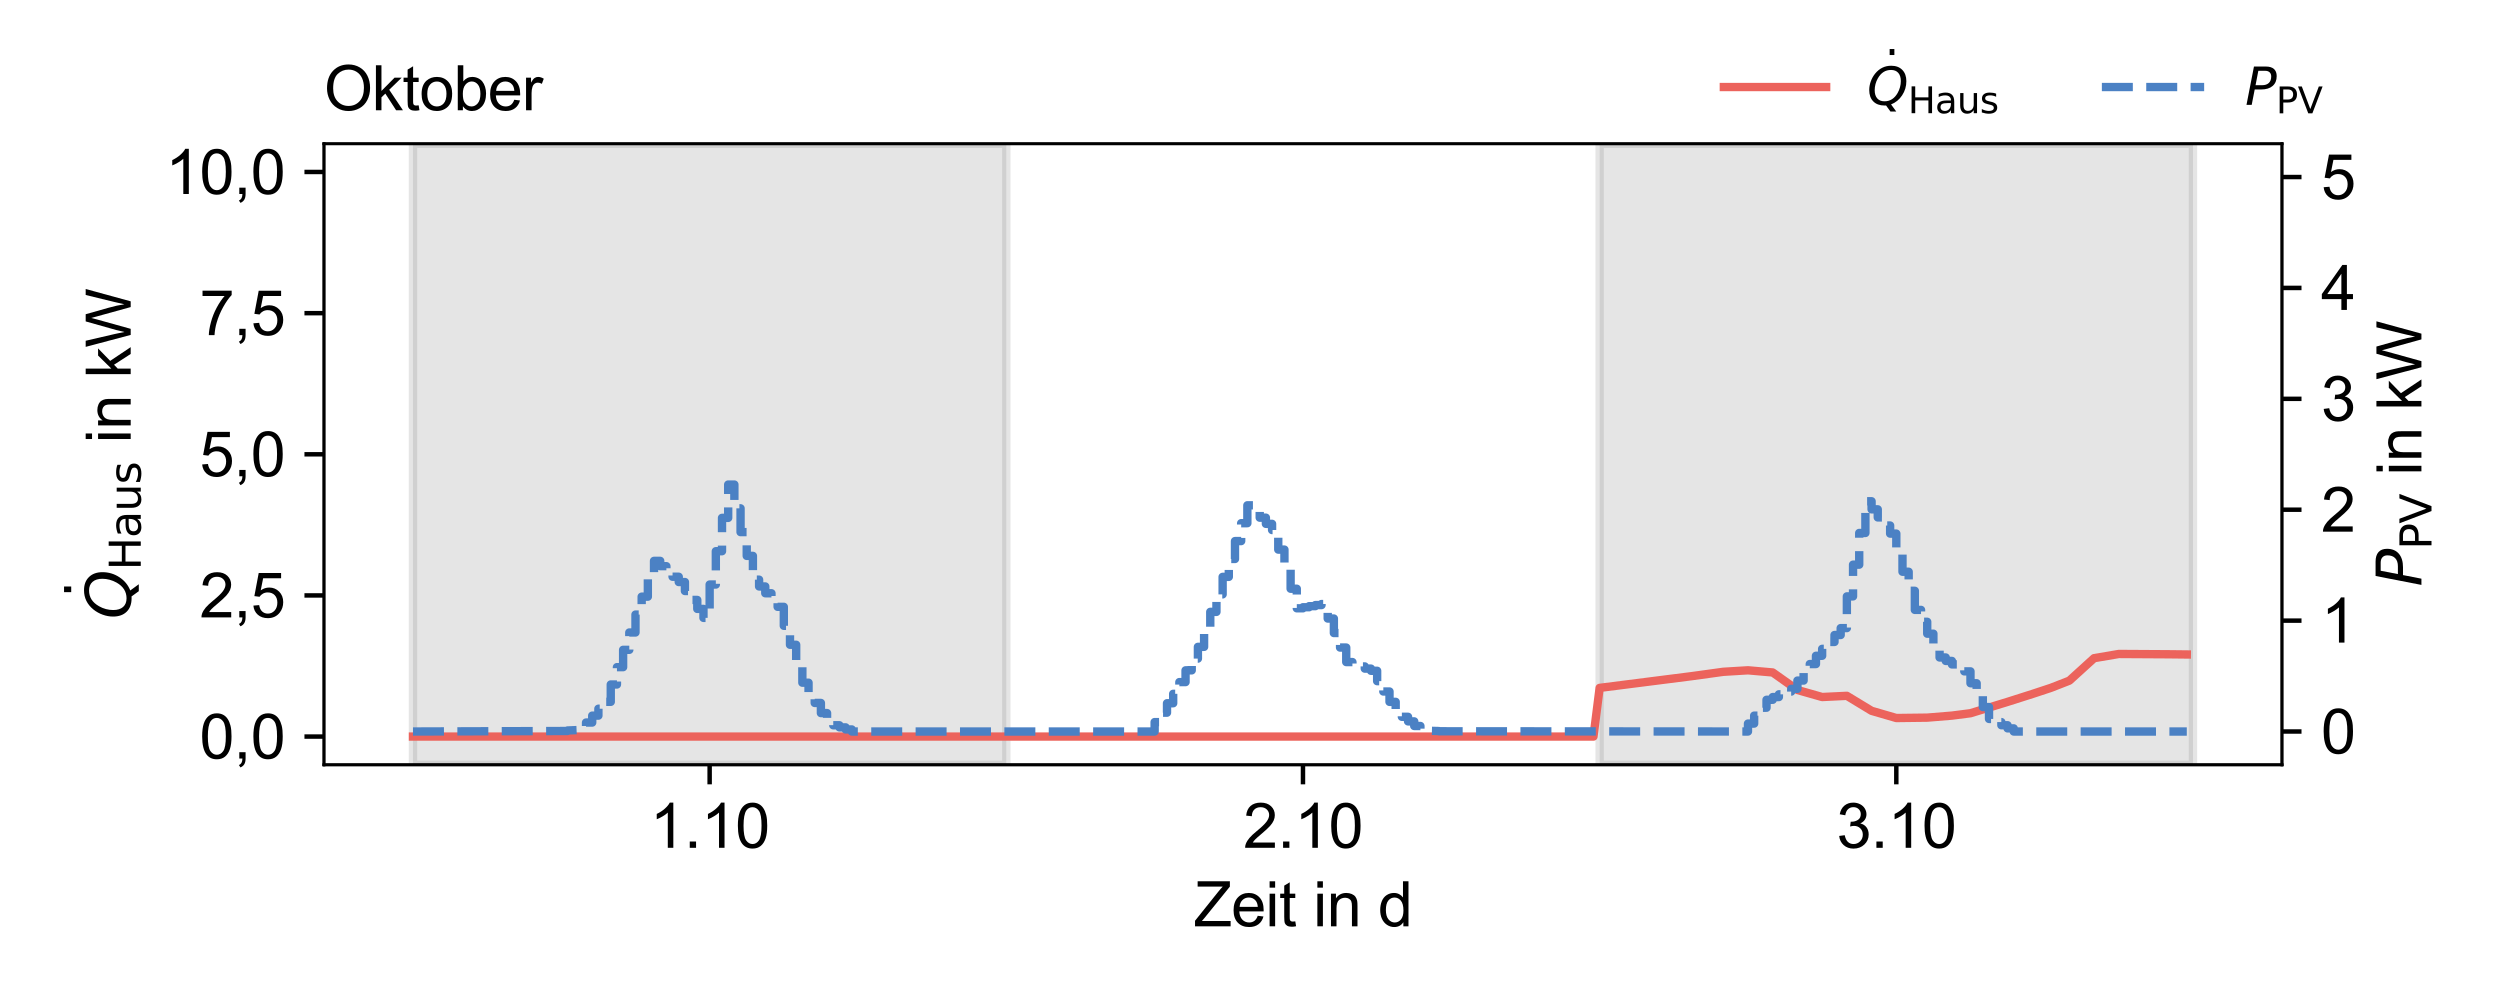 <?xml version="1.0" encoding="utf-8" standalone="no"?>
<!DOCTYPE svg PUBLIC "-//W3C//DTD SVG 1.1//EN"
  "http://www.w3.org/Graphics/SVG/1.1/DTD/svg11.dtd">
<svg xmlns:xlink="http://www.w3.org/1999/xlink" width="447.84pt" height="180pt" viewBox="0 0 447.84 180" xmlns="http://www.w3.org/2000/svg" version="1.1">
 <defs>
  <style type="text/css">*{stroke-linejoin: round; stroke-linecap: butt}</style>
 </defs>
 <g id="figure_1">
  <g id="patch_1">
   <path d="M 0 180 
L 447.84 180 
L 447.84 0 
L 0 0 
z
" style="fill: #ffffff"/>
  </g>
  <g id="axes_1">
   <g id="patch_2">
    <path d="M 58.037 137 
L 408.783 137 
L 408.783 25.754 
L 58.037 25.754 
z
" style="fill: #ffffff"/>
   </g>
   <g id="patch_3">
    <path d="M 73.98 137 
L 73.98 25.754 
L 180.267 25.754 
L 180.267 137 
z
" clip-path="url(#pe002ac5360)" style="fill: #808080; opacity: 0.2; stroke: #808080; stroke-width: 1.5; stroke-linejoin: miter"/>
   </g>
   <g id="patch_4">
    <path d="M 286.553 137 
L 286.553 25.754 
L 392.84 25.754 
L 392.84 137 
z
" clip-path="url(#pe002ac5360)" style="fill: #808080; opacity: 0.2; stroke: #808080; stroke-width: 1.5; stroke-linejoin: miter"/>
   </g>
   <g id="matplotlib.axis_1">
    <g id="xtick_1">
     <g id="line2d_1">
      <defs>
       <path id="m67e273449d" d="M 0 0 
L 0 3.5 
" style="stroke: #000000; stroke-width: 0.8"/>
      </defs>
      <g>
       <use xlink:href="#m67e273449d" x="127.123" y="137" style="stroke: #000000; stroke-width: 0.8"/>
      </g>
     </g>
     <g id="text_1">
      <!-- 1.10 -->
      <g transform="translate(116.42 151.874)scale(0.11 -0.11)">
       <defs>
        <path id="ArialMT-31" d="M 2384 0 
L 1822 0 
L 1822 3584 
Q 1619 3391 1289 3197 
Q 959 3003 697 2906 
L 697 3450 
Q 1169 3672 1522 3987 
Q 1875 4303 2022 4600 
L 2384 4600 
L 2384 0 
z
" transform="scale(0.016)"/>
        <path id="ArialMT-2e" d="M 581 0 
L 581 641 
L 1222 641 
L 1222 0 
L 581 0 
z
" transform="scale(0.016)"/>
        <path id="ArialMT-30" d="M 266 2259 
Q 266 3072 433 3567 
Q 600 4063 929 4331 
Q 1259 4600 1759 4600 
Q 2128 4600 2406 4451 
Q 2684 4303 2865 4023 
Q 3047 3744 3150 3342 
Q 3253 2941 3253 2259 
Q 3253 1453 3087 958 
Q 2922 463 2592 192 
Q 2263 -78 1759 -78 
Q 1097 -78 719 397 
Q 266 969 266 2259 
z
M 844 2259 
Q 844 1131 1108 757 
Q 1372 384 1759 384 
Q 2147 384 2411 759 
Q 2675 1134 2675 2259 
Q 2675 3391 2411 3762 
Q 2147 4134 1753 4134 
Q 1366 4134 1134 3806 
Q 844 3388 844 2259 
z
" transform="scale(0.016)"/>
       </defs>
       <use xlink:href="#ArialMT-31"/>
       <use xlink:href="#ArialMT-2e" x="55.615"/>
       <use xlink:href="#ArialMT-31" x="83.398"/>
       <use xlink:href="#ArialMT-30" x="139.014"/>
      </g>
     </g>
    </g>
    <g id="xtick_2">
     <g id="line2d_2">
      <g>
       <use xlink:href="#m67e273449d" x="233.41" y="137" style="stroke: #000000; stroke-width: 0.8"/>
      </g>
     </g>
     <g id="text_2">
      <!-- 2.10 -->
      <g transform="translate(222.707 151.874)scale(0.11 -0.11)">
       <defs>
        <path id="ArialMT-32" d="M 3222 541 
L 3222 0 
L 194 0 
Q 188 203 259 391 
Q 375 700 629 1000 
Q 884 1300 1366 1694 
Q 2113 2306 2375 2664 
Q 2638 3022 2638 3341 
Q 2638 3675 2398 3904 
Q 2159 4134 1775 4134 
Q 1369 4134 1125 3890 
Q 881 3647 878 3216 
L 300 3275 
Q 359 3922 746 4261 
Q 1134 4600 1788 4600 
Q 2447 4600 2831 4234 
Q 3216 3869 3216 3328 
Q 3216 3053 3103 2787 
Q 2991 2522 2730 2228 
Q 2469 1934 1863 1422 
Q 1356 997 1212 845 
Q 1069 694 975 541 
L 3222 541 
z
" transform="scale(0.016)"/>
       </defs>
       <use xlink:href="#ArialMT-32"/>
       <use xlink:href="#ArialMT-2e" x="55.615"/>
       <use xlink:href="#ArialMT-31" x="83.398"/>
       <use xlink:href="#ArialMT-30" x="139.014"/>
      </g>
     </g>
    </g>
    <g id="xtick_3">
     <g id="line2d_3">
      <g>
       <use xlink:href="#m67e273449d" x="339.697" y="137" style="stroke: #000000; stroke-width: 0.8"/>
      </g>
     </g>
     <g id="text_3">
      <!-- 3.10 -->
      <g transform="translate(328.993 151.874)scale(0.11 -0.11)">
       <defs>
        <path id="ArialMT-33" d="M 269 1209 
L 831 1284 
Q 928 806 1161 595 
Q 1394 384 1728 384 
Q 2125 384 2398 659 
Q 2672 934 2672 1341 
Q 2672 1728 2419 1979 
Q 2166 2231 1775 2231 
Q 1616 2231 1378 2169 
L 1441 2663 
Q 1497 2656 1531 2656 
Q 1891 2656 2178 2843 
Q 2466 3031 2466 3422 
Q 2466 3731 2256 3934 
Q 2047 4138 1716 4138 
Q 1388 4138 1169 3931 
Q 950 3725 888 3313 
L 325 3413 
Q 428 3978 793 4289 
Q 1159 4600 1703 4600 
Q 2078 4600 2393 4439 
Q 2709 4278 2876 4000 
Q 3044 3722 3044 3409 
Q 3044 3113 2884 2869 
Q 2725 2625 2413 2481 
Q 2819 2388 3044 2092 
Q 3269 1797 3269 1353 
Q 3269 753 2831 336 
Q 2394 -81 1725 -81 
Q 1122 -81 723 278 
Q 325 638 269 1209 
z
" transform="scale(0.016)"/>
       </defs>
       <use xlink:href="#ArialMT-33"/>
       <use xlink:href="#ArialMT-2e" x="55.615"/>
       <use xlink:href="#ArialMT-31" x="83.398"/>
       <use xlink:href="#ArialMT-30" x="139.014"/>
      </g>
     </g>
    </g>
    <g id="text_4">
     <!-- Zeit in d -->
     <g transform="translate(213.847 165.934)scale(0.11 -0.11)">
      <defs>
       <path id="ArialMT-5a" d="M 128 0 
L 128 563 
L 2475 3497 
Q 2725 3809 2950 4041 
L 394 4041 
L 394 4581 
L 3675 4581 
L 3675 4041 
L 1103 863 
L 825 541 
L 3750 541 
L 3750 0 
L 128 0 
z
" transform="scale(0.016)"/>
       <path id="ArialMT-65" d="M 2694 1069 
L 3275 997 
Q 3138 488 2766 206 
Q 2394 -75 1816 -75 
Q 1088 -75 661 373 
Q 234 822 234 1631 
Q 234 2469 665 2931 
Q 1097 3394 1784 3394 
Q 2450 3394 2872 2941 
Q 3294 2488 3294 1666 
Q 3294 1616 3291 1516 
L 816 1516 
Q 847 969 1125 678 
Q 1403 388 1819 388 
Q 2128 388 2347 550 
Q 2566 713 2694 1069 
z
M 847 1978 
L 2700 1978 
Q 2663 2397 2488 2606 
Q 2219 2931 1791 2931 
Q 1403 2931 1139 2672 
Q 875 2413 847 1978 
z
" transform="scale(0.016)"/>
       <path id="ArialMT-69" d="M 425 3934 
L 425 4581 
L 988 4581 
L 988 3934 
L 425 3934 
z
M 425 0 
L 425 3319 
L 988 3319 
L 988 0 
L 425 0 
z
" transform="scale(0.016)"/>
       <path id="ArialMT-74" d="M 1650 503 
L 1731 6 
Q 1494 -44 1306 -44 
Q 1000 -44 831 53 
Q 663 150 594 308 
Q 525 466 525 972 
L 525 2881 
L 113 2881 
L 113 3319 
L 525 3319 
L 525 4141 
L 1084 4478 
L 1084 3319 
L 1650 3319 
L 1650 2881 
L 1084 2881 
L 1084 941 
Q 1084 700 1114 631 
Q 1144 563 1211 522 
Q 1278 481 1403 481 
Q 1497 481 1650 503 
z
" transform="scale(0.016)"/>
       <path id="ArialMT-20" transform="scale(0.016)"/>
       <path id="ArialMT-6e" d="M 422 0 
L 422 3319 
L 928 3319 
L 928 2847 
Q 1294 3394 1984 3394 
Q 2284 3394 2536 3286 
Q 2788 3178 2913 3003 
Q 3038 2828 3088 2588 
Q 3119 2431 3119 2041 
L 3119 0 
L 2556 0 
L 2556 2019 
Q 2556 2363 2490 2533 
Q 2425 2703 2258 2804 
Q 2091 2906 1866 2906 
Q 1506 2906 1245 2678 
Q 984 2450 984 1813 
L 984 0 
L 422 0 
z
" transform="scale(0.016)"/>
       <path id="ArialMT-64" d="M 2575 0 
L 2575 419 
Q 2259 -75 1647 -75 
Q 1250 -75 917 144 
Q 584 363 401 755 
Q 219 1147 219 1656 
Q 219 2153 384 2558 
Q 550 2963 881 3178 
Q 1213 3394 1622 3394 
Q 1922 3394 2156 3267 
Q 2391 3141 2538 2938 
L 2538 4581 
L 3097 4581 
L 3097 0 
L 2575 0 
z
M 797 1656 
Q 797 1019 1065 703 
Q 1334 388 1700 388 
Q 2069 388 2326 689 
Q 2584 991 2584 1609 
Q 2584 2291 2321 2609 
Q 2059 2928 1675 2928 
Q 1300 2928 1048 2622 
Q 797 2316 797 1656 
z
" transform="scale(0.016)"/>
      </defs>
      <use xlink:href="#ArialMT-5a"/>
      <use xlink:href="#ArialMT-65" x="61.084"/>
      <use xlink:href="#ArialMT-69" x="116.699"/>
      <use xlink:href="#ArialMT-74" x="138.916"/>
      <use xlink:href="#ArialMT-20" x="166.699"/>
      <use xlink:href="#ArialMT-69" x="194.482"/>
      <use xlink:href="#ArialMT-6e" x="216.699"/>
      <use xlink:href="#ArialMT-20" x="272.314"/>
      <use xlink:href="#ArialMT-64" x="300.098"/>
     </g>
    </g>
   </g>
   <g id="matplotlib.axis_2">
    <g id="ytick_1">
     <g id="line2d_4">
      <defs>
       <path id="mb6e35b96f2" d="M 0 0 
L -3.5 0 
" style="stroke: #000000; stroke-width: 0.8"/>
      </defs>
      <g>
       <use xlink:href="#mb6e35b96f2" x="58.037" y="131.944" style="stroke: #000000; stroke-width: 0.8"/>
      </g>
     </g>
     <g id="text_5">
      <!-- 0,0 -->
      <g transform="translate(35.747 135.88)scale(0.11 -0.11)">
       <defs>
        <path id="ArialMT-2c" d="M 569 0 
L 569 641 
L 1209 641 
L 1209 0 
Q 1209 -353 1084 -570 
Q 959 -788 688 -906 
L 531 -666 
Q 709 -588 793 -436 
Q 878 -284 888 0 
L 569 0 
z
" transform="scale(0.016)"/>
       </defs>
       <use xlink:href="#ArialMT-30"/>
       <use xlink:href="#ArialMT-2c" x="55.615"/>
       <use xlink:href="#ArialMT-30" x="83.398"/>
      </g>
     </g>
    </g>
    <g id="ytick_2">
     <g id="line2d_5">
      <g>
       <use xlink:href="#mb6e35b96f2" x="58.037" y="106.66" style="stroke: #000000; stroke-width: 0.8"/>
      </g>
     </g>
     <g id="text_6">
      <!-- 2,5 -->
      <g transform="translate(35.747 110.597)scale(0.11 -0.11)">
       <defs>
        <path id="ArialMT-35" d="M 266 1200 
L 856 1250 
Q 922 819 1161 601 
Q 1400 384 1738 384 
Q 2144 384 2425 690 
Q 2706 997 2706 1503 
Q 2706 1984 2436 2262 
Q 2166 2541 1728 2541 
Q 1456 2541 1237 2417 
Q 1019 2294 894 2097 
L 366 2166 
L 809 4519 
L 3088 4519 
L 3088 3981 
L 1259 3981 
L 1013 2750 
Q 1425 3038 1878 3038 
Q 2478 3038 2890 2622 
Q 3303 2206 3303 1553 
Q 3303 931 2941 478 
Q 2500 -78 1738 -78 
Q 1113 -78 717 272 
Q 322 622 266 1200 
z
" transform="scale(0.016)"/>
       </defs>
       <use xlink:href="#ArialMT-32"/>
       <use xlink:href="#ArialMT-2c" x="55.615"/>
       <use xlink:href="#ArialMT-35" x="83.398"/>
      </g>
     </g>
    </g>
    <g id="ytick_3">
     <g id="line2d_6">
      <g>
       <use xlink:href="#mb6e35b96f2" x="58.037" y="81.377" style="stroke: #000000; stroke-width: 0.8"/>
      </g>
     </g>
     <g id="text_7">
      <!-- 5,0 -->
      <g transform="translate(35.747 85.314)scale(0.11 -0.11)">
       <use xlink:href="#ArialMT-35"/>
       <use xlink:href="#ArialMT-2c" x="55.615"/>
       <use xlink:href="#ArialMT-30" x="83.398"/>
      </g>
     </g>
    </g>
    <g id="ytick_4">
     <g id="line2d_7">
      <g>
       <use xlink:href="#mb6e35b96f2" x="58.037" y="56.094" style="stroke: #000000; stroke-width: 0.8"/>
      </g>
     </g>
     <g id="text_8">
      <!-- 7,5 -->
      <g transform="translate(35.747 60.03)scale(0.11 -0.11)">
       <defs>
        <path id="ArialMT-37" d="M 303 3981 
L 303 4522 
L 3269 4522 
L 3269 4084 
Q 2831 3619 2401 2847 
Q 1972 2075 1738 1259 
Q 1569 684 1522 0 
L 944 0 
Q 953 541 1156 1306 
Q 1359 2072 1739 2783 
Q 2119 3494 2547 3981 
L 303 3981 
z
" transform="scale(0.016)"/>
       </defs>
       <use xlink:href="#ArialMT-37"/>
       <use xlink:href="#ArialMT-2c" x="55.615"/>
       <use xlink:href="#ArialMT-35" x="83.398"/>
      </g>
     </g>
    </g>
    <g id="ytick_5">
     <g id="line2d_8">
      <g>
       <use xlink:href="#mb6e35b96f2" x="58.037" y="30.81" style="stroke: #000000; stroke-width: 0.8"/>
      </g>
     </g>
     <g id="text_9">
      <!-- 10,0 -->
      <g transform="translate(29.63 34.747)scale(0.11 -0.11)">
       <use xlink:href="#ArialMT-31"/>
       <use xlink:href="#ArialMT-30" x="55.615"/>
       <use xlink:href="#ArialMT-2c" x="111.23"/>
       <use xlink:href="#ArialMT-30" x="139.014"/>
      </g>
     </g>
    </g>
    <g id="text_10">
     <!-- $\dot{Q}_{\mathrm{Haus}}$ in kW -->
     <g transform="translate(23.444 110.912)rotate(-90)scale(0.11 -0.11)">
      <defs>
       <path id="DejaVuSans-307" d="M -1894 4863 
L -1319 4863 
L -1319 4134 
L -1894 4134 
L -1894 4863 
z
M -1600 3584 
L -1600 3584 
z
" transform="scale(0.016)"/>
       <path id="DejaVuSans-Oblique-51" d="M 2309 -84 
Q 2275 -88 2237 -89 
Q 2200 -91 2125 -91 
Q 1250 -91 756 411 
Q 263 913 263 1797 
Q 263 2319 452 2844 
Q 641 3369 978 3788 
Q 1369 4269 1858 4509 
Q 2347 4750 2938 4750 
Q 3794 4750 4287 4245 
Q 4781 3741 4781 2869 
Q 4781 1928 4265 1147 
Q 3750 366 2919 44 
L 3553 -825 
L 2847 -825 
L 2309 -84 
z
M 2919 4238 
Q 2400 4238 2003 3986 
Q 1606 3734 1313 3219 
Q 1125 2891 1026 2522 
Q 928 2153 928 1778 
Q 928 1128 1239 775 
Q 1550 422 2119 422 
Q 2631 422 3032 676 
Q 3434 931 3719 1434 
Q 3909 1772 4009 2142 
Q 4109 2513 4109 2881 
Q 4109 3528 3796 3883 
Q 3484 4238 2919 4238 
z
" transform="scale(0.016)"/>
       <path id="DejaVuSans-48" d="M 628 4666 
L 1259 4666 
L 1259 2753 
L 3553 2753 
L 3553 4666 
L 4184 4666 
L 4184 0 
L 3553 0 
L 3553 2222 
L 1259 2222 
L 1259 0 
L 628 0 
L 628 4666 
z
" transform="scale(0.016)"/>
       <path id="DejaVuSans-61" d="M 2194 1759 
Q 1497 1759 1228 1600 
Q 959 1441 959 1056 
Q 959 750 1161 570 
Q 1363 391 1709 391 
Q 2188 391 2477 730 
Q 2766 1069 2766 1631 
L 2766 1759 
L 2194 1759 
z
M 3341 1997 
L 3341 0 
L 2766 0 
L 2766 531 
Q 2569 213 2275 61 
Q 1981 -91 1556 -91 
Q 1019 -91 701 211 
Q 384 513 384 1019 
Q 384 1609 779 1909 
Q 1175 2209 1959 2209 
L 2766 2209 
L 2766 2266 
Q 2766 2663 2505 2880 
Q 2244 3097 1772 3097 
Q 1472 3097 1187 3025 
Q 903 2953 641 2809 
L 641 3341 
Q 956 3463 1253 3523 
Q 1550 3584 1831 3584 
Q 2591 3584 2966 3190 
Q 3341 2797 3341 1997 
z
" transform="scale(0.016)"/>
       <path id="DejaVuSans-75" d="M 544 1381 
L 544 3500 
L 1119 3500 
L 1119 1403 
Q 1119 906 1312 657 
Q 1506 409 1894 409 
Q 2359 409 2629 706 
Q 2900 1003 2900 1516 
L 2900 3500 
L 3475 3500 
L 3475 0 
L 2900 0 
L 2900 538 
Q 2691 219 2414 64 
Q 2138 -91 1772 -91 
Q 1169 -91 856 284 
Q 544 659 544 1381 
z
M 1991 3584 
L 1991 3584 
z
" transform="scale(0.016)"/>
       <path id="DejaVuSans-73" d="M 2834 3397 
L 2834 2853 
Q 2591 2978 2328 3040 
Q 2066 3103 1784 3103 
Q 1356 3103 1142 2972 
Q 928 2841 928 2578 
Q 928 2378 1081 2264 
Q 1234 2150 1697 2047 
L 1894 2003 
Q 2506 1872 2764 1633 
Q 3022 1394 3022 966 
Q 3022 478 2636 193 
Q 2250 -91 1575 -91 
Q 1294 -91 989 -36 
Q 684 19 347 128 
L 347 722 
Q 666 556 975 473 
Q 1284 391 1588 391 
Q 1994 391 2212 530 
Q 2431 669 2431 922 
Q 2431 1156 2273 1281 
Q 2116 1406 1581 1522 
L 1381 1569 
Q 847 1681 609 1914 
Q 372 2147 372 2553 
Q 372 3047 722 3315 
Q 1072 3584 1716 3584 
Q 2034 3584 2315 3537 
Q 2597 3491 2834 3397 
z
" transform="scale(0.016)"/>
       <path id="ArialMT-6b" d="M 425 0 
L 425 4581 
L 988 4581 
L 988 1969 
L 2319 3319 
L 3047 3319 
L 1778 2088 
L 3175 0 
L 2481 0 
L 1384 1697 
L 988 1316 
L 988 0 
L 425 0 
z
" transform="scale(0.016)"/>
       <path id="ArialMT-57" d="M 1294 0 
L 78 4581 
L 700 4581 
L 1397 1578 
Q 1509 1106 1591 641 
Q 1766 1375 1797 1488 
L 2669 4581 
L 3400 4581 
L 4056 2263 
Q 4303 1400 4413 641 
Q 4500 1075 4641 1638 
L 5359 4581 
L 5969 4581 
L 4713 0 
L 4128 0 
L 3163 3491 
Q 3041 3928 3019 4028 
Q 2947 3713 2884 3491 
L 1913 0 
L 1294 0 
z
" transform="scale(0.016)"/>
      </defs>
      <use xlink:href="#DejaVuSans-307" transform="translate(74.271 31.016)"/>
      <use xlink:href="#DejaVuSans-Oblique-51" transform="translate(0 0.297)"/>
      <use xlink:href="#DejaVuSans-48" transform="translate(79.668 -16.109)scale(0.7)"/>
      <use xlink:href="#DejaVuSans-61" transform="translate(132.305 -16.109)scale(0.7)"/>
      <use xlink:href="#DejaVuSans-75" transform="translate(175.2 -16.109)scale(0.7)"/>
      <use xlink:href="#DejaVuSans-73" transform="translate(219.565 -16.109)scale(0.7)"/>
      <use xlink:href="#ArialMT-20" transform="translate(258.77 0.297)"/>
      <use xlink:href="#ArialMT-69" transform="translate(286.553 0.297)"/>
      <use xlink:href="#ArialMT-6e" transform="translate(308.77 0.297)"/>
      <use xlink:href="#ArialMT-20" transform="translate(364.385 0.297)"/>
      <use xlink:href="#ArialMT-6b" transform="translate(392.168 0.297)"/>
      <use xlink:href="#ArialMT-57" transform="translate(442.168 0.297)"/>
     </g>
    </g>
   </g>
   <g id="line2d_9">
    <path d="M 73.98 131.944 
L 285.446 131.944 
L 286.553 123.225 
L 303.161 121.109 
L 308.696 120.344 
L 313.125 120.075 
L 317.554 120.463 
L 321.982 123.601 
L 326.411 124.862 
L 330.84 124.647 
L 335.268 127.334 
L 339.697 128.624 
L 345.233 128.555 
L 349.661 128.192 
L 352.983 127.765 
L 359.626 125.731 
L 364.054 124.321 
L 367.376 123.224 
L 370.697 121.928 
L 375.126 117.902 
L 379.554 117.149 
L 388.412 117.203 
L 391.733 117.24 
L 391.733 117.24 
" clip-path="url(#pe002ac5360)" style="fill: none; stroke: #ec635c; stroke-width: 1.5; stroke-linecap: square"/>
   </g>
   <g id="patch_5">
    <path d="M 58.037 137 
L 58.037 25.754 
" style="fill: none; stroke: #000000; stroke-width: 0.5; stroke-linejoin: miter; stroke-linecap: square"/>
   </g>
   <g id="patch_6">
    <path d="M 408.783 137 
L 408.783 25.754 
" style="fill: none; stroke: #000000; stroke-width: 0.5; stroke-linejoin: miter; stroke-linecap: square"/>
   </g>
   <g id="patch_7">
    <path d="M 58.037 137 
L 408.783 137 
" style="fill: none; stroke: #000000; stroke-width: 0.5; stroke-linejoin: miter; stroke-linecap: square"/>
   </g>
   <g id="patch_8">
    <path d="M 58.037 25.754 
L 408.783 25.754 
" style="fill: none; stroke: #000000; stroke-width: 0.5; stroke-linejoin: miter; stroke-linecap: square"/>
   </g>
   <g id="text_11">
    <!-- Oktober -->
    <g transform="translate(58.037 19.754)scale(0.11 -0.11)">
     <defs>
      <path id="ArialMT-4f" d="M 309 2231 
Q 309 3372 921 4017 
Q 1534 4663 2503 4663 
Q 3138 4663 3647 4359 
Q 4156 4056 4423 3514 
Q 4691 2972 4691 2284 
Q 4691 1588 4409 1038 
Q 4128 488 3612 205 
Q 3097 -78 2500 -78 
Q 1853 -78 1343 234 
Q 834 547 571 1087 
Q 309 1628 309 2231 
z
M 934 2222 
Q 934 1394 1379 917 
Q 1825 441 2497 441 
Q 3181 441 3623 922 
Q 4066 1403 4066 2288 
Q 4066 2847 3877 3264 
Q 3688 3681 3323 3911 
Q 2959 4141 2506 4141 
Q 1863 4141 1398 3698 
Q 934 3256 934 2222 
z
" transform="scale(0.016)"/>
      <path id="ArialMT-6f" d="M 213 1659 
Q 213 2581 725 3025 
Q 1153 3394 1769 3394 
Q 2453 3394 2887 2945 
Q 3322 2497 3322 1706 
Q 3322 1066 3130 698 
Q 2938 331 2570 128 
Q 2203 -75 1769 -75 
Q 1072 -75 642 372 
Q 213 819 213 1659 
z
M 791 1659 
Q 791 1022 1069 705 
Q 1347 388 1769 388 
Q 2188 388 2466 706 
Q 2744 1025 2744 1678 
Q 2744 2294 2464 2611 
Q 2184 2928 1769 2928 
Q 1347 2928 1069 2612 
Q 791 2297 791 1659 
z
" transform="scale(0.016)"/>
      <path id="ArialMT-62" d="M 941 0 
L 419 0 
L 419 4581 
L 981 4581 
L 981 2947 
Q 1338 3394 1891 3394 
Q 2197 3394 2470 3270 
Q 2744 3147 2920 2923 
Q 3097 2700 3197 2384 
Q 3297 2069 3297 1709 
Q 3297 856 2875 390 
Q 2453 -75 1863 -75 
Q 1275 -75 941 416 
L 941 0 
z
M 934 1684 
Q 934 1088 1097 822 
Q 1363 388 1816 388 
Q 2184 388 2453 708 
Q 2722 1028 2722 1663 
Q 2722 2313 2464 2622 
Q 2206 2931 1841 2931 
Q 1472 2931 1203 2611 
Q 934 2291 934 1684 
z
" transform="scale(0.016)"/>
      <path id="ArialMT-72" d="M 416 0 
L 416 3319 
L 922 3319 
L 922 2816 
Q 1116 3169 1280 3281 
Q 1444 3394 1641 3394 
Q 1925 3394 2219 3213 
L 2025 2691 
Q 1819 2813 1613 2813 
Q 1428 2813 1281 2702 
Q 1134 2591 1072 2394 
Q 978 2094 978 1738 
L 978 0 
L 416 0 
z
" transform="scale(0.016)"/>
     </defs>
     <use xlink:href="#ArialMT-4f"/>
     <use xlink:href="#ArialMT-6b" x="77.783"/>
     <use xlink:href="#ArialMT-74" x="127.783"/>
     <use xlink:href="#ArialMT-6f" x="155.566"/>
     <use xlink:href="#ArialMT-62" x="211.182"/>
     <use xlink:href="#ArialMT-65" x="266.797"/>
     <use xlink:href="#ArialMT-72" x="322.412"/>
    </g>
   </g>
  </g>
  <g id="axes_2">
   <g id="matplotlib.axis_3">
    <g id="ytick_6">
     <g id="line2d_10">
      <defs>
       <path id="m205ae015ae" d="M 0 0 
L 3.5 0 
" style="stroke: #000000; stroke-width: 0.8"/>
      </defs>
      <g>
       <use xlink:href="#m205ae015ae" x="408.783" y="131.041" style="stroke: #000000; stroke-width: 0.8"/>
      </g>
     </g>
     <g id="text_12">
      <!-- 0 -->
      <g transform="translate(415.783 134.977)scale(0.11 -0.11)">
       <use xlink:href="#ArialMT-30"/>
      </g>
     </g>
    </g>
    <g id="ytick_7">
     <g id="line2d_11">
      <g>
       <use xlink:href="#m205ae015ae" x="408.783" y="111.175" style="stroke: #000000; stroke-width: 0.8"/>
      </g>
     </g>
     <g id="text_13">
      <!-- 1 -->
      <g transform="translate(415.783 115.112)scale(0.11 -0.11)">
       <use xlink:href="#ArialMT-31"/>
      </g>
     </g>
    </g>
    <g id="ytick_8">
     <g id="line2d_12">
      <g>
       <use xlink:href="#m205ae015ae" x="408.783" y="91.31" style="stroke: #000000; stroke-width: 0.8"/>
      </g>
     </g>
     <g id="text_14">
      <!-- 2 -->
      <g transform="translate(415.783 95.246)scale(0.11 -0.11)">
       <use xlink:href="#ArialMT-32"/>
      </g>
     </g>
    </g>
    <g id="ytick_9">
     <g id="line2d_13">
      <g>
       <use xlink:href="#m205ae015ae" x="408.783" y="71.444" style="stroke: #000000; stroke-width: 0.8"/>
      </g>
     </g>
     <g id="text_15">
      <!-- 3 -->
      <g transform="translate(415.783 75.381)scale(0.11 -0.11)">
       <use xlink:href="#ArialMT-33"/>
      </g>
     </g>
    </g>
    <g id="ytick_10">
     <g id="line2d_14">
      <g>
       <use xlink:href="#m205ae015ae" x="408.783" y="51.579" style="stroke: #000000; stroke-width: 0.8"/>
      </g>
     </g>
     <g id="text_16">
      <!-- 4 -->
      <g transform="translate(415.783 55.516)scale(0.11 -0.11)">
       <defs>
        <path id="ArialMT-34" d="M 2069 0 
L 2069 1097 
L 81 1097 
L 81 1613 
L 2172 4581 
L 2631 4581 
L 2631 1613 
L 3250 1613 
L 3250 1097 
L 2631 1097 
L 2631 0 
L 2069 0 
z
M 2069 1613 
L 2069 3678 
L 634 1613 
L 2069 1613 
z
" transform="scale(0.016)"/>
       </defs>
       <use xlink:href="#ArialMT-34"/>
      </g>
     </g>
    </g>
    <g id="ytick_11">
     <g id="line2d_15">
      <g>
       <use xlink:href="#m205ae015ae" x="408.783" y="31.713" style="stroke: #000000; stroke-width: 0.8"/>
      </g>
     </g>
     <g id="text_17">
      <!-- 5 -->
      <g transform="translate(415.783 35.65)scale(0.11 -0.11)">
       <use xlink:href="#ArialMT-35"/>
      </g>
     </g>
    </g>
    <g id="text_18">
     <!-- $P_{\mathrm{PV}}$ in kW -->
     <g transform="translate(433.774 105.082)rotate(-90)scale(0.11 -0.11)">
      <defs>
       <path id="DejaVuSans-Oblique-50" d="M 1081 4666 
L 2541 4666 
Q 3178 4666 3512 4369 
Q 3847 4072 3847 3500 
Q 3847 2731 3353 2303 
Q 2859 1875 1966 1875 
L 1172 1875 
L 806 0 
L 172 0 
L 1081 4666 
z
M 1613 4147 
L 1275 2394 
L 2069 2394 
Q 2606 2394 2893 2669 
Q 3181 2944 3181 3456 
Q 3181 3784 2986 3965 
Q 2791 4147 2438 4147 
L 1613 4147 
z
" transform="scale(0.016)"/>
       <path id="DejaVuSans-50" d="M 1259 4147 
L 1259 2394 
L 2053 2394 
Q 2494 2394 2734 2622 
Q 2975 2850 2975 3272 
Q 2975 3691 2734 3919 
Q 2494 4147 2053 4147 
L 1259 4147 
z
M 628 4666 
L 2053 4666 
Q 2838 4666 3239 4311 
Q 3641 3956 3641 3272 
Q 3641 2581 3239 2228 
Q 2838 1875 2053 1875 
L 1259 1875 
L 1259 0 
L 628 0 
L 628 4666 
z
" transform="scale(0.016)"/>
       <path id="DejaVuSans-56" d="M 1831 0 
L 50 4666 
L 709 4666 
L 2188 738 
L 3669 4666 
L 4325 4666 
L 2547 0 
L 1831 0 
z
" transform="scale(0.016)"/>
      </defs>
      <use xlink:href="#DejaVuSans-Oblique-50" transform="translate(0 0.094)"/>
      <use xlink:href="#DejaVuSans-50" transform="translate(60.303 -16.312)scale(0.7)"/>
      <use xlink:href="#DejaVuSans-56" transform="translate(102.515 -16.312)scale(0.7)"/>
      <use xlink:href="#ArialMT-20" transform="translate(153.135 0.094)"/>
      <use xlink:href="#ArialMT-69" transform="translate(180.918 0.094)"/>
      <use xlink:href="#ArialMT-6e" transform="translate(203.135 0.094)"/>
      <use xlink:href="#ArialMT-20" transform="translate(258.75 0.094)"/>
      <use xlink:href="#ArialMT-6b" transform="translate(286.533 0.094)"/>
      <use xlink:href="#ArialMT-57" transform="translate(336.533 0.094)"/>
     </g>
    </g>
   </g>
   <g id="line2d_16">
    <path d="M 73.98 131.041 
L 101.659 130.948 
L 101.659 130.856 
L 103.873 130.763 
L 103.873 130.67 
L 104.98 130.67 
L 104.98 129.434 
L 106.087 129.434 
L 106.087 128.197 
L 107.195 128.197 
L 107.195 126.96 
L 108.302 126.96 
L 108.302 125.722 
L 109.409 125.722 
L 109.409 122.617 
L 110.516 122.617 
L 110.516 119.512 
L 111.623 119.512 
L 111.623 116.407 
L 112.73 116.407 
L 112.73 113.302 
L 113.838 113.302 
L 113.838 110.094 
L 114.945 110.094 
L 114.945 106.887 
L 116.052 106.887 
L 116.052 103.68 
L 117.159 103.68 
L 117.159 100.473 
L 118.266 100.473 
L 118.266 101.421 
L 119.373 101.421 
L 119.373 102.368 
L 120.48 102.368 
L 120.48 103.316 
L 121.588 103.316 
L 121.588 104.264 
L 122.695 104.264 
L 122.695 105.868 
L 123.802 105.868 
L 123.802 107.472 
L 124.909 107.472 
L 124.909 109.077 
L 126.016 109.077 
L 126.016 110.681 
L 127.123 110.681 
L 127.123 104.711 
L 128.231 104.711 
L 128.231 98.741 
L 129.338 98.741 
L 129.338 92.771 
L 130.445 92.771 
L 130.445 86.801 
L 131.552 86.801 
L 131.552 91.06 
L 132.659 91.06 
L 132.659 95.32 
L 133.766 95.32 
L 133.766 99.579 
L 134.873 99.579 
L 134.873 103.838 
L 135.981 103.838 
L 135.981 105.056 
L 137.088 105.056 
L 137.088 106.272 
L 138.195 106.272 
L 138.195 107.49 
L 139.302 107.49 
L 139.302 108.706 
L 140.409 108.706 
L 140.409 112.103 
L 141.516 112.103 
L 141.516 115.5 
L 142.624 115.5 
L 142.624 118.897 
L 143.731 118.897 
L 143.731 122.294 
L 144.838 122.294 
L 144.838 124.108 
L 145.945 124.108 
L 145.945 125.923 
L 147.052 125.923 
L 147.052 127.737 
L 148.159 127.737 
L 148.159 129.552 
L 149.266 129.552 
L 149.266 129.923 
L 150.374 129.923 
L 150.374 130.296 
L 151.481 130.296 
L 151.481 130.668 
L 152.588 130.668 
L 152.588 131.041 
L 206.838 131.041 
L 206.838 129.353 
L 207.946 129.353 
L 207.946 127.665 
L 209.053 127.665 
L 209.053 125.978 
L 210.16 125.978 
L 210.16 124.29 
L 211.267 124.29 
L 211.267 122.187 
L 212.374 122.187 
L 212.374 120.084 
L 213.481 120.084 
L 213.481 117.98 
L 214.588 117.98 
L 214.588 115.877 
L 215.696 115.877 
L 215.696 112.742 
L 216.803 112.742 
L 216.803 109.608 
L 217.91 109.608 
L 217.91 106.473 
L 219.017 106.473 
L 219.017 103.339 
L 220.124 103.339 
L 220.124 100.133 
L 221.231 100.133 
L 221.231 96.928 
L 222.339 96.928 
L 222.339 93.723 
L 223.446 93.723 
L 223.446 90.517 
L 224.553 90.517 
L 224.553 91.625 
L 225.66 91.625 
L 225.66 92.733 
L 226.767 92.733 
L 226.767 93.841 
L 227.874 93.841 
L 227.874 94.948 
L 228.981 94.948 
L 228.981 98.453 
L 230.089 98.453 
L 230.089 101.958 
L 231.196 101.958 
L 231.196 105.463 
L 232.303 105.463 
L 232.303 108.968 
L 233.41 108.968 
L 233.41 108.776 
L 234.517 108.776 
L 234.517 108.585 
L 235.624 108.585 
L 235.624 108.393 
L 236.732 108.393 
L 236.732 108.202 
L 237.839 108.202 
L 237.839 110.801 
L 238.946 110.801 
L 238.946 113.401 
L 240.053 113.401 
L 240.053 116 
L 241.16 116 
L 241.16 118.6 
L 242.267 118.6 
L 242.267 118.99 
L 243.374 118.99 
L 243.374 119.381 
L 244.482 119.381 
L 244.482 119.771 
L 245.589 119.771 
L 245.589 120.162 
L 246.696 120.162 
L 246.696 122.018 
L 247.803 122.018 
L 247.803 123.872 
L 248.91 123.872 
L 248.91 125.728 
L 250.017 125.728 
L 250.017 127.583 
L 251.125 127.583 
L 251.125 128.406 
L 252.232 128.406 
L 252.232 129.227 
L 253.339 129.227 
L 253.339 130.05 
L 254.446 130.05 
L 254.446 130.872 
L 257.767 130.956 
L 257.767 130.999 
L 313.125 131.041 
L 313.125 129.62 
L 314.232 129.62 
L 314.232 128.2 
L 315.339 128.2 
L 315.339 126.779 
L 316.447 126.779 
L 316.447 125.359 
L 317.554 125.359 
L 317.554 124.868 
L 318.661 124.868 
L 318.661 124.378 
L 319.768 124.378 
L 319.768 123.887 
L 320.875 123.887 
L 320.875 123.396 
L 321.982 123.396 
L 321.982 121.916 
L 323.089 121.916 
L 323.089 120.436 
L 324.197 120.436 
L 324.197 118.955 
L 325.304 118.955 
L 325.304 117.474 
L 326.411 117.474 
L 326.411 116.235 
L 327.518 116.235 
L 327.518 114.995 
L 328.625 114.995 
L 328.625 113.755 
L 329.732 113.755 
L 329.732 112.516 
L 330.84 112.516 
L 330.84 106.835 
L 331.947 106.835 
L 331.947 101.153 
L 333.054 101.153 
L 333.054 95.473 
L 334.161 95.473 
L 334.161 89.792 
L 335.268 89.792 
L 335.268 91.241 
L 336.375 91.241 
L 336.375 92.689 
L 337.482 92.689 
L 337.482 94.138 
L 338.59 94.138 
L 338.59 95.587 
L 339.697 95.587 
L 339.697 99.003 
L 340.804 99.003 
L 340.804 102.42 
L 341.911 102.42 
L 341.911 105.837 
L 343.018 105.837 
L 343.018 109.254 
L 344.125 109.254 
L 344.125 111.385 
L 345.233 111.385 
L 345.233 113.516 
L 346.34 113.516 
L 346.34 115.647 
L 347.447 115.647 
L 347.447 117.778 
L 348.554 117.778 
L 348.554 118.399 
L 349.661 118.399 
L 349.661 119.021 
L 350.768 119.021 
L 350.768 119.643 
L 351.875 119.643 
L 351.875 120.264 
L 352.983 120.264 
L 352.983 122.394 
L 354.09 122.394 
L 354.09 124.526 
L 355.197 124.526 
L 355.197 126.656 
L 356.304 126.656 
L 356.304 128.786 
L 357.411 128.786 
L 357.411 129.35 
L 358.518 129.35 
L 358.518 129.914 
L 359.626 129.914 
L 359.626 130.477 
L 360.733 130.477 
L 360.733 131.041 
L 391.733 131.041 
L 391.733 131.041 
" clip-path="url(#pe002ac5360)" style="fill: none; stroke-dasharray: 5.55,2.4; stroke-dashoffset: 0; stroke: #4b81c4; stroke-width: 1.5"/>
   </g>
   <g id="patch_9">
    <path d="M 58.037 137 
L 58.037 25.754 
" style="fill: none; stroke: #000000; stroke-width: 0.5; stroke-linejoin: miter; stroke-linecap: square"/>
   </g>
   <g id="patch_10">
    <path d="M 408.783 137 
L 408.783 25.754 
" style="fill: none; stroke: #000000; stroke-width: 0.5; stroke-linejoin: miter; stroke-linecap: square"/>
   </g>
   <g id="patch_11">
    <path d="M 58.037 137 
L 408.783 137 
" style="fill: none; stroke: #000000; stroke-width: 0.5; stroke-linejoin: miter; stroke-linecap: square"/>
   </g>
   <g id="patch_12">
    <path d="M 58.037 25.754 
L 408.783 25.754 
" style="fill: none; stroke: #000000; stroke-width: 0.5; stroke-linejoin: miter; stroke-linecap: square"/>
   </g>
  </g>
  <g id="legend_1">
   <g id="line2d_17">
    <path d="M 308.803 15.589 
L 317.966 15.589 
L 327.129 15.589 
" style="fill: none; stroke: #ec635c; stroke-width: 1.5; stroke-linecap: square"/>
   </g>
   <g id="text_19">
    <!-- $\dot{Q}_{\mathrm{Haus}}$ -->
    <g transform="translate(334.459 18.796)scale(0.092 -0.092)">
     <use xlink:href="#DejaVuSans-307" transform="translate(74.271 31.016)"/>
     <use xlink:href="#DejaVuSans-Oblique-51" transform="translate(0 0.297)"/>
     <use xlink:href="#DejaVuSans-48" transform="translate(79.668 -16.109)scale(0.7)"/>
     <use xlink:href="#DejaVuSans-61" transform="translate(132.305 -16.109)scale(0.7)"/>
     <use xlink:href="#DejaVuSans-75" transform="translate(175.2 -16.109)scale(0.7)"/>
     <use xlink:href="#DejaVuSans-73" transform="translate(219.565 -16.109)scale(0.7)"/>
    </g>
   </g>
   <g id="line2d_18">
    <path d="M 376.518 15.589 
L 376.518 15.589 
L 385.681 15.589 
L 385.681 15.589 
L 394.844 15.589 
" style="fill: none; stroke-dasharray: 5.55,2.4; stroke-dashoffset: 0; stroke: #4b81c4; stroke-width: 1.5"/>
   </g>
   <g id="text_20">
    <!-- $P_{\mathrm{PV}}$ -->
    <g transform="translate(402.174 18.796)scale(0.092 -0.092)">
     <use xlink:href="#DejaVuSans-Oblique-50" transform="translate(0 0.094)"/>
     <use xlink:href="#DejaVuSans-50" transform="translate(60.303 -16.312)scale(0.7)"/>
     <use xlink:href="#DejaVuSans-56" transform="translate(102.515 -16.312)scale(0.7)"/>
    </g>
   </g>
  </g>
 </g>
 <defs>
  <clipPath id="pe002ac5360">
   <rect x="58.037" y="25.754" width="350.746" height="111.247"/>
  </clipPath>
 </defs>
</svg>

